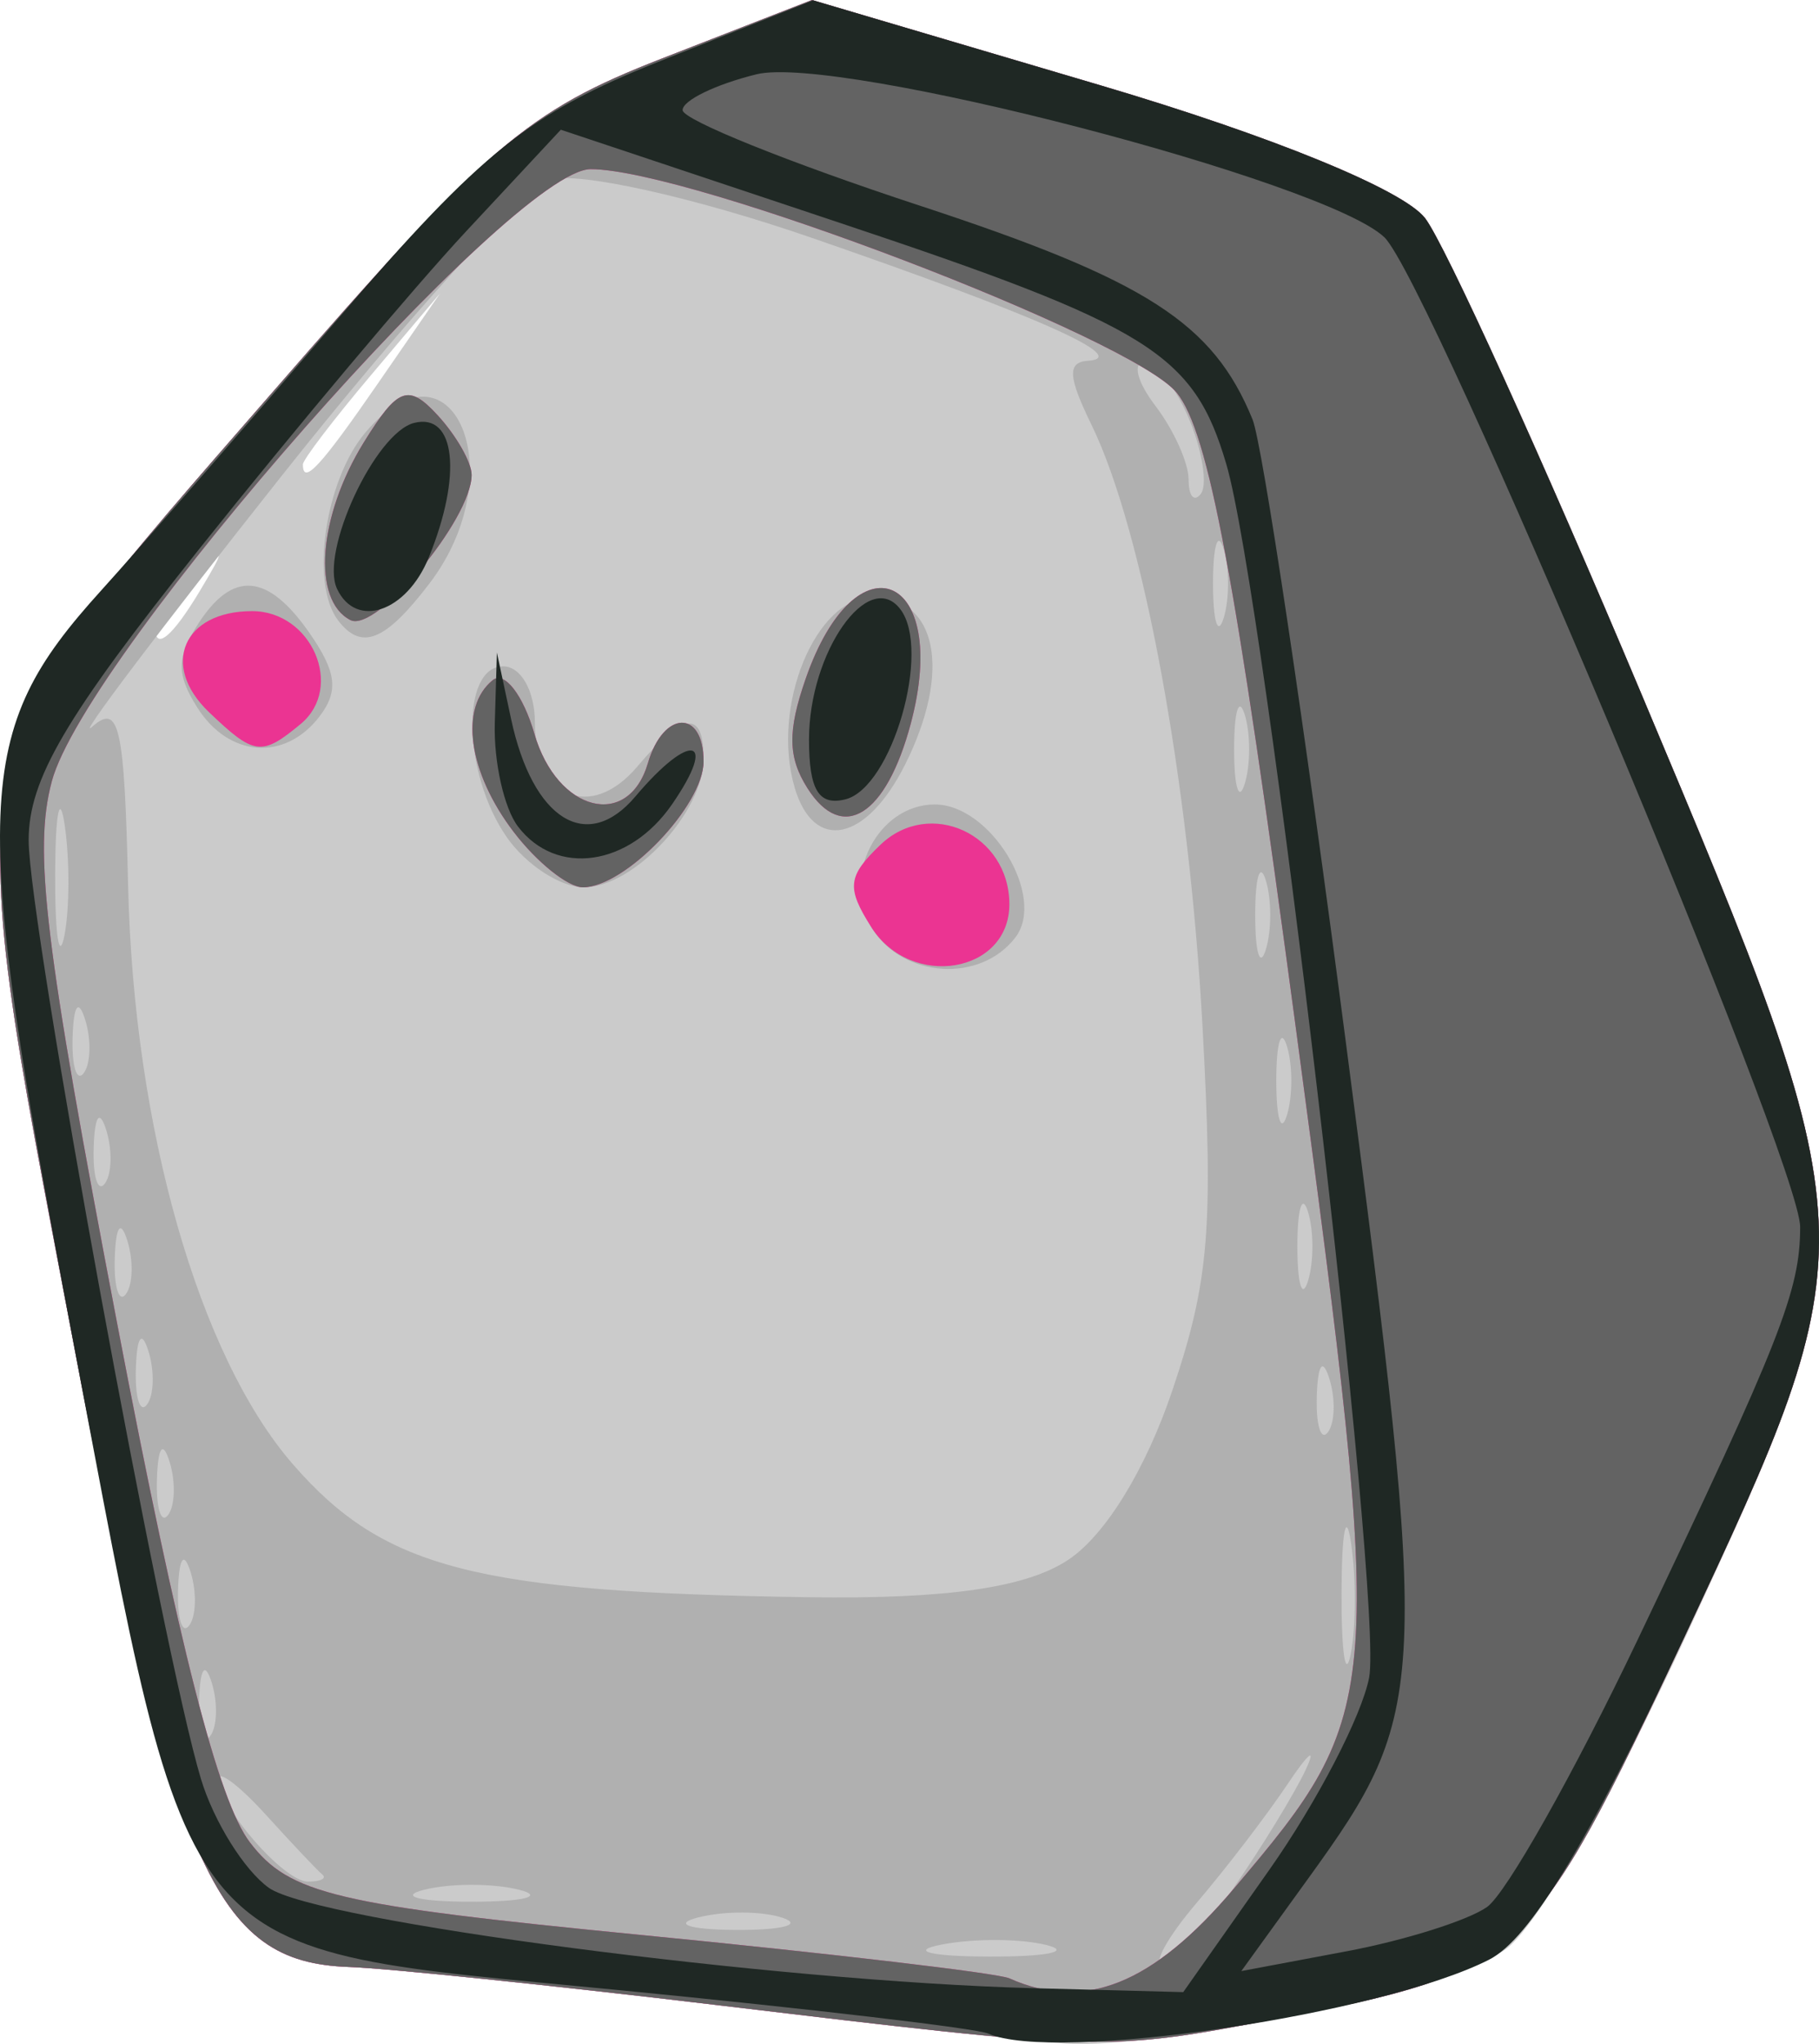 <?xml version="1.0" encoding="UTF-8" standalone="no"?>
<!-- Created with Inkscape (http://www.inkscape.org/) -->

<svg
   width="154.05mm"
   height="173.038mm"
   viewBox="0 0 154.05 173.038"
   version="1.1"
   id="svg5"
   inkscape:version="1.1.2 (0a00cf5339, 2022-02-04, custom)"
   sodipodi:docname="rock.svg"
   xmlns:inkscape="http://www.inkscape.org/namespaces/inkscape"
   xmlns:sodipodi="http://sodipodi.sourceforge.net/DTD/sodipodi-0.dtd"
   xmlns="http://www.w3.org/2000/svg"
   xmlns:svg="http://www.w3.org/2000/svg">
  <sodipodi:namedview
     id="namedview7"
     pagecolor="#ffffff"
     bordercolor="#666666"
     borderopacity="1.0"
     inkscape:pageshadow="2"
     inkscape:pageopacity="0.0"
     inkscape:pagecheckerboard="0"
     inkscape:document-units="mm"
     showgrid="false"
     inkscape:zoom="0.28241481"
     inkscape:cx="607.26277"
     inkscape:cy="120.39029"
     inkscape:window-width="1366"
     inkscape:window-height="695"
     inkscape:window-x="0"
     inkscape:window-y="0"
     inkscape:window-maximized="1"
     inkscape:current-layer="layer1"
     fit-margin-top="0"
     fit-margin-left="0"
     fit-margin-right="0"
     fit-margin-bottom="0" />
  <defs
     id="defs2" />
  <g
     inkscape:label="Layer 1"
     inkscape:groupmode="layer"
     id="layer1"
     style="display:inline"
     transform="translate(-30.938,-61.052)">
    <path
       style="fill:#cbcbcb;stroke-width:2.043"
       d="M 91.416,230.757 C 77.664,229.112 63.739,227.673 60.471,227.559 49.098,227.162 45.636,219.282 37.083,174.325 27.323,123.025 26.79,125.554 53.93,94.358 72.234,73.319 75.565,70.463 86.994,66.007 L 99.703,61.052 124.134,68.277 c 14.546,4.302 25.672,8.855 27.499,11.254 1.688,2.215 9.926,20.329 18.307,40.253 19.288,45.851 19.3,46.082 4.077,79.135 -6.466,14.04 -13.041,25.478 -15.627,27.189 -4.85,3.209 -29.321,8.447 -37.131,7.949 -2.661,-0.17 -16.09,-1.655 -29.842,-3.3 z M 47.888,111.032 c 2.221,-3.708 2.158,-3.791 -0.674,-0.883 -1.719,1.765 -3.125,3.606 -3.125,4.092 0,1.924 1.467,0.686 3.8,-3.209 z m 15.065,-17.536 5.246,-7.599 -5.804,6.867 c -3.192,3.777 -5.804,7.196 -5.804,7.599 0,1.806 1.474,0.216 6.363,-6.867 z"
       id="path207" />
    <path
       style="fill:#b0b0b0;stroke-width:2.043"
       d="M 91.416,230.757 C 77.664,229.112 63.739,227.673 60.471,227.559 49.098,227.162 45.636,219.282 37.083,174.325 27.323,123.025 26.79,125.554 53.93,94.358 72.234,73.319 75.565,70.463 86.994,66.007 L 99.703,61.052 124.134,68.277 c 14.546,4.302 25.672,8.855 27.499,11.254 1.688,2.215 9.926,20.329 18.307,40.253 19.411,46.143 19.415,46.218 3.627,79.895 -12.882,27.48 -13.738,28.285 -34.272,32.223 -14.759,2.831 -14.614,2.834 -47.879,-1.145 z m 28.153,-5.052 c -2.197,-0.555 -6.215,-0.569 -8.93,-0.033 -2.715,0.538 -0.918,0.991 3.994,1.009 4.911,0.02 7.133,-0.422 4.936,-0.977 z m 15.804,-4.784 c 2.443,-3.536 5.205,-8.057 6.138,-10.047 0.933,-1.989 0.257,-1.463 -1.503,1.169 -1.76,2.632 -5.22,7.154 -7.69,10.047 -2.47,2.893 -3.792,5.261 -2.939,5.261 0.853,0 3.55,-2.893 5.993,-6.43 z m -38.132,2.485 c -1.707,-0.585 -4.922,-0.606 -7.144,-0.046 -2.222,0.559 -0.824,1.038 3.105,1.064 3.929,0.026 5.747,-0.431 4.039,-1.017 z m -22.345,-2.382 c -2.21,-0.557 -5.827,-0.557 -8.037,0 -2.21,0.557 -0.402,1.013 4.018,1.013 4.42,0 6.229,-0.456 4.018,-1.013 z m -16.669,-1.297 c -0.409,-0.335 -2.552,-2.603 -4.763,-5.039 -2.21,-2.436 -4.018,-3.815 -4.018,-3.065 0,2.356 5.522,8.713 7.569,8.713 1.076,0 1.621,-0.274 1.212,-0.609 z m -9.347,-16.196 c -0.57,-1.865 -0.993,-1.311 -1.079,1.413 -0.078,2.465 0.345,3.846 0.938,3.069 0.593,-0.777 0.657,-2.794 0.141,-4.481 z m 96.485,-11.809 c -0.427,-2.908 -0.793,-1.079 -0.813,4.064 -0.02,5.144 0.33,7.523 0.777,5.288 0.447,-2.235 0.463,-6.444 0.035,-9.352 z m -98.27,2.457 c -0.57,-1.865 -0.993,-1.311 -1.079,1.413 -0.078,2.465 0.345,3.846 0.938,3.069 0.593,-0.777 0.657,-2.794 0.141,-4.481 z m 74.369,-1.123 c 3.12,-2.112 6.508,-7.639 8.749,-14.272 3.124,-9.246 3.498,-13.739 2.566,-30.814 -1.14,-20.895 -5.04,-42.017 -9.409,-50.969 -1.988,-4.074 -2.055,-5.294 -0.294,-5.409 3.739,-0.244 -4.269,-3.804 -23.469,-10.434 C 89.641,77.719 79.703,75.523 77.522,76.28 75.341,77.037 65.118,88.305 54.804,101.319 44.49,114.334 37.26,123.902 38.736,122.583 c 2.295,-2.051 2.738,-0.104 3.05,13.424 0.474,20.502 5.98,39.828 13.961,49.002 7.687,8.835 15.485,10.844 43.682,11.251 11.751,0.17 18.503,-0.812 22.034,-3.203 z M 104.811,139.673 c -2.716,-4.284 0.426,-10.521 5.3,-10.521 4.724,0 9.454,7.807 6.82,11.255 -2.948,3.859 -9.458,3.465 -12.12,-0.733 z m -30.977,-7.783 c -3.715,-5.374 -3.889,-14.429 -0.277,-14.429 1.502,0 2.679,2.086 2.679,4.75 0,6.374 4.737,8.401 8.69,3.717 3.895,-4.615 5.597,-4.811 5.597,-0.646 0,4.525 -5.92,10.884 -10.133,10.884 -1.981,0 -4.931,-1.924 -6.557,-4.276 z m 24.399,-4.181 c -2.012,-6.866 1.77,-16.093 6.597,-16.093 5.485,0 6.71,6.265 2.767,14.144 -3.284,6.562 -7.74,7.49 -9.364,1.95 z m -50.572,-6.741 c -1.774,-2.798 -1.774,-4.216 0,-7.014 2.952,-4.657 5.955,-4.425 9.522,0.733 2.261,3.271 2.447,4.875 0.813,7.014 -2.913,3.814 -7.665,3.477 -10.334,-0.733 z m 11.906,-7.404 c -2.379,-3.114 -1.108,-11.843 2.315,-15.898 7.42,-8.791 12.592,3.397 5.424,12.781 -3.746,4.905 -5.756,5.714 -7.739,3.117 z m -14.258,71.263 c -0.57,-1.865 -0.993,-1.311 -1.079,1.413 -0.078,2.465 0.345,3.846 0.938,3.069 0.593,-0.777 0.657,-2.793 0.141,-4.481 z m 98.227,-7.014 c -0.57,-1.865 -0.993,-1.311 -1.079,1.413 -0.077,2.465 0.345,3.846 0.938,3.069 0.593,-0.777 0.657,-2.793 0.141,-4.481 z M 43.523,175.475 c -0.57,-1.865 -0.993,-1.311 -1.079,1.413 -0.078,2.465 0.345,3.846 0.938,3.069 0.593,-0.777 0.657,-2.793 0.141,-4.481 z m -1.786,-9.352 c -0.57,-1.865 -0.993,-1.311 -1.079,1.413 -0.078,2.465 0.345,3.846 0.938,3.069 0.593,-0.777 0.657,-2.793 0.141,-4.481 z m 99.976,-2.484 c -0.496,-1.607 -0.901,-0.292 -0.901,2.923 0,3.215 0.406,4.53 0.901,2.923 0.496,-1.607 0.496,-4.238 0,-5.845 z M 39.951,156.77 c -0.57,-1.865 -0.993,-1.311 -1.079,1.413 -0.078,2.465 0.345,3.846 0.938,3.069 0.593,-0.777 0.657,-2.793 0.141,-4.481 z m 99.976,-7.16 c -0.496,-1.607 -0.901,-0.292 -0.901,2.923 0,3.215 0.406,4.53 0.901,2.923 0.496,-1.607 0.496,-4.238 0,-5.845 z M 38.165,147.418 c -0.57,-1.865 -0.993,-1.311 -1.079,1.413 -0.078,2.465 0.345,3.846 0.938,3.069 0.593,-0.777 0.657,-2.794 0.141,-4.481 z m -1.743,-16.485 c -0.427,-2.908 -0.793,-1.079 -0.813,4.064 -0.02,5.144 0.33,7.523 0.777,5.288 0.447,-2.235 0.463,-6.444 0.036,-9.352 z m 101.719,4.649 c -0.496,-1.607 -0.901,-0.292 -0.901,2.923 0,3.215 0.406,4.53 0.901,2.923 0.496,-1.607 0.496,-4.238 0,-5.845 z m -1.786,-14.029 c -0.496,-1.607 -0.901,-0.292 -0.901,2.923 0,3.215 0.406,4.53 0.901,2.923 0.496,-1.607 0.496,-4.238 0,-5.845 z m -1.786,-14.029 c -0.496,-1.607 -0.901,-0.292 -0.901,2.923 0,3.215 0.406,4.53 0.901,2.923 0.496,-1.607 0.496,-4.238 0,-5.845 z m -2.887,-10.906 c -1.096,-2.682 -2.826,-4.876 -3.844,-4.876 -1.018,0 -0.588,1.653 0.956,3.674 1.544,2.021 2.806,4.826 2.806,6.235 0,1.408 0.467,1.949 1.038,1.202 0.571,-0.747 0.141,-3.553 -0.956,-6.235 z"
       id="path205" />
    <path
       style="fill:#eb3492;stroke-width:2.043"
       d="M 91.416,230.757 C 77.664,229.112 63.739,227.673 60.471,227.559 49.098,227.162 45.636,219.282 37.083,174.325 27.323,123.025 26.79,125.554 53.93,94.358 72.234,73.319 75.565,70.463 86.994,66.007 L 99.703,61.052 124.134,68.277 c 14.546,4.302 25.672,8.855 27.499,11.254 1.688,2.215 9.926,20.329 18.307,40.253 19.411,46.143 19.415,46.218 3.627,79.895 -12.882,27.48 -13.738,28.285 -34.272,32.223 -14.759,2.831 -14.614,2.834 -47.879,-1.145 z m 44.024,-9.836 c 12.784,-15.102 12.847,-15.965 5.278,-72.58 -5.162,-38.611 -7.423,-50.691 -10.115,-54.032 -3.731,-4.631 -41.241,-18.94 -49.639,-18.936 -6.583,0.003 -42.789,41.118 -45.641,51.829 -1.562,5.867 -0.616,13.698 5.55,45.957 5.229,27.354 8.559,40.358 11.23,43.855 3.347,4.382 7.276,5.311 33.164,7.841 16.152,1.579 30.17,3.229 31.153,3.668 6.348,2.835 12.148,0.517 19.02,-7.601 z m -30.714,-81.383 c -2.118,-3.341 -2.01,-4.307 0.774,-6.973 4.178,-4 10.92,-0.89 10.92,5.037 0,5.858 -8.333,7.238 -11.694,1.935 z m -30.276,-8.049 c -3.869,-5.066 -4.631,-10.558 -1.783,-12.862 0.984,-0.796 2.572,1.246 3.528,4.538 1.921,6.615 7.949,8.169 9.616,2.479 1.313,-4.478 4.712,-4.573 4.712,-0.133 0,3.731 -6.641,10.654 -10.22,10.654 -1.255,0 -3.889,-2.104 -5.853,-4.676 z m 24.871,-3.715 c -1.659,-2.618 -1.694,-4.831 -0.146,-9.279 4.28,-12.298 12.278,-8.892 8.901,3.791 -2.087,7.838 -5.792,10.161 -8.755,5.488 z m -50.699,-6.451 c -4.129,-3.953 -2.161,-8.538 3.665,-8.538 5.055,0 7.841,6.465 4.117,9.553 -3.318,2.751 -3.932,2.671 -7.782,-1.015 z m 11.987,-7.783 c -3.264,-1.673 -2.727,-8.789 1.135,-15.033 2.887,-4.667 3.779,-4.997 6.251,-2.311 1.586,1.723 2.884,3.998 2.884,5.055 0,3.754 -8.073,13.415 -10.269,12.289 z"
       id="path203" />
    <path
       style="fill:#636363;stroke-width:2.043"
       d="M 91.416,230.757 C 77.664,229.112 63.739,227.673 60.471,227.559 49.098,227.162 45.636,219.282 37.083,174.325 27.323,123.025 26.79,125.554 53.93,94.358 72.234,73.319 75.565,70.463 86.994,66.007 L 99.703,61.052 124.134,68.277 c 14.546,4.302 25.672,8.855 27.499,11.254 1.688,2.215 9.926,20.329 18.307,40.253 19.411,46.143 19.415,46.218 3.627,79.895 -12.882,27.48 -13.738,28.285 -34.272,32.223 -14.759,2.831 -14.614,2.834 -47.879,-1.145 z m 44.024,-9.836 c 12.784,-15.102 12.847,-15.965 5.278,-72.58 -5.162,-38.611 -7.423,-50.691 -10.115,-54.032 -3.731,-4.631 -41.241,-18.94 -49.639,-18.936 -6.583,0.003 -42.789,41.118 -45.641,51.829 -1.562,5.867 -0.616,13.698 5.55,45.957 5.229,27.354 8.559,40.358 11.23,43.855 3.347,4.382 7.276,5.311 33.164,7.841 16.152,1.579 30.17,3.229 31.153,3.668 6.348,2.835 12.148,0.517 19.02,-7.601 z M 74.45,131.49 c -3.869,-5.066 -4.631,-10.558 -1.783,-12.862 0.984,-0.796 2.572,1.246 3.528,4.538 1.921,6.615 7.949,8.169 9.616,2.479 1.313,-4.478 4.712,-4.573 4.712,-0.133 0,3.731 -6.641,10.654 -10.22,10.654 -1.255,0 -3.889,-2.104 -5.853,-4.676 z m 24.871,-3.715 c -1.659,-2.618 -1.694,-4.831 -0.146,-9.279 4.28,-12.298 12.278,-8.892 8.901,3.791 -2.087,7.838 -5.792,10.161 -8.755,5.488 z M 60.609,113.54 c -3.264,-1.673 -2.727,-8.789 1.135,-15.033 2.887,-4.667 3.779,-4.997 6.251,-2.311 1.586,1.723 2.884,3.998 2.884,5.055 0,3.754 -8.073,13.415 -10.269,12.289 z"
       id="path201" />
    <path
       style="fill:#1f2824;stroke-width:2.043"
       d="m 114.634,233.199 c -0.982,-0.439 -15.028,-2.092 -31.214,-3.674 -38.242,-3.738 -36.05,-1.127 -46.337,-55.2 -8.659,-45.512 -8.439,-51.295 2.402,-63.265 3.217,-3.552 12.273,-13.933 20.123,-23.069 12.144,-14.132 16.206,-17.379 27.228,-21.762 l 12.955,-5.151 24.386,7.212 c 14.514,4.293 25.629,8.843 27.455,11.241 1.688,2.215 9.926,20.329 18.307,40.253 19.411,46.143 19.415,46.218 3.627,79.895 -8.183,17.456 -13.061,25.507 -16.52,27.265 -9.193,4.673 -36.83,8.748 -42.413,6.254 z m 23.822,-13.892 c 4.021,-5.711 7.817,-13.023 8.435,-16.25 1.207,-6.297 -8.859,-91.744 -12.101,-102.728 -2.761,-9.351 -6.446,-11.644 -32.899,-20.469 L 78.433,72.033 l -8.014,8.597 c -4.408,4.729 -14.55,16.791 -22.538,26.806 -11.42,14.317 -14.522,19.608 -14.516,24.757 0.008,7.041 11.332,68.692 14.596,79.465 1.086,3.586 3.673,7.728 5.749,9.205 3.951,2.812 42.888,7.922 64.715,8.493 l 12.721,0.333 z M 74.807,131.022 c -1.179,-1.543 -2.063,-5.489 -1.965,-8.768 l 0.178,-5.962 1.202,5.624 c 1.825,8.539 6.436,11.407 10.533,6.553 4.678,-5.542 7.033,-5.021 3.089,0.683 -3.619,5.235 -9.791,6.121 -13.037,1.87 z m 24.646,-7.377 c 0,-7.367 5.04,-14.55 7.734,-11.022 2.647,3.465 -0.713,15.102 -4.646,16.093 -2.263,0.571 -3.089,-0.785 -3.089,-5.071 z M 59.483,110.901 c -1.471,-3.115 3.223,-13.215 6.528,-14.049 3.515,-0.886 4.088,4.424 1.232,11.41 -1.882,4.603 -6.148,6.053 -7.76,2.638 z m 97.385,111.588 c 1.619,-1.134 7.349,-11.289 12.732,-22.566 12.139,-25.426 13.792,-29.622 13.792,-35.01 0,-5.407 -31.409,-80.133 -35.212,-83.773 -4.964,-4.751 -46.312,-15.484 -53.168,-13.8 -3.451,0.848 -6.271,2.213 -6.265,3.035 0.005,0.821 9.046,4.461 20.09,8.087 19.203,6.306 24.837,9.924 28.176,18.092 0.831,2.033 4.397,25.83 7.924,52.883 7.115,54.57 7.03,56.472 -3.178,70.594 l -5.695,7.878 8.93,-1.679 c 4.911,-0.923 10.255,-2.607 11.874,-3.742 z"
       id="path199" />
  </g>
</svg>
